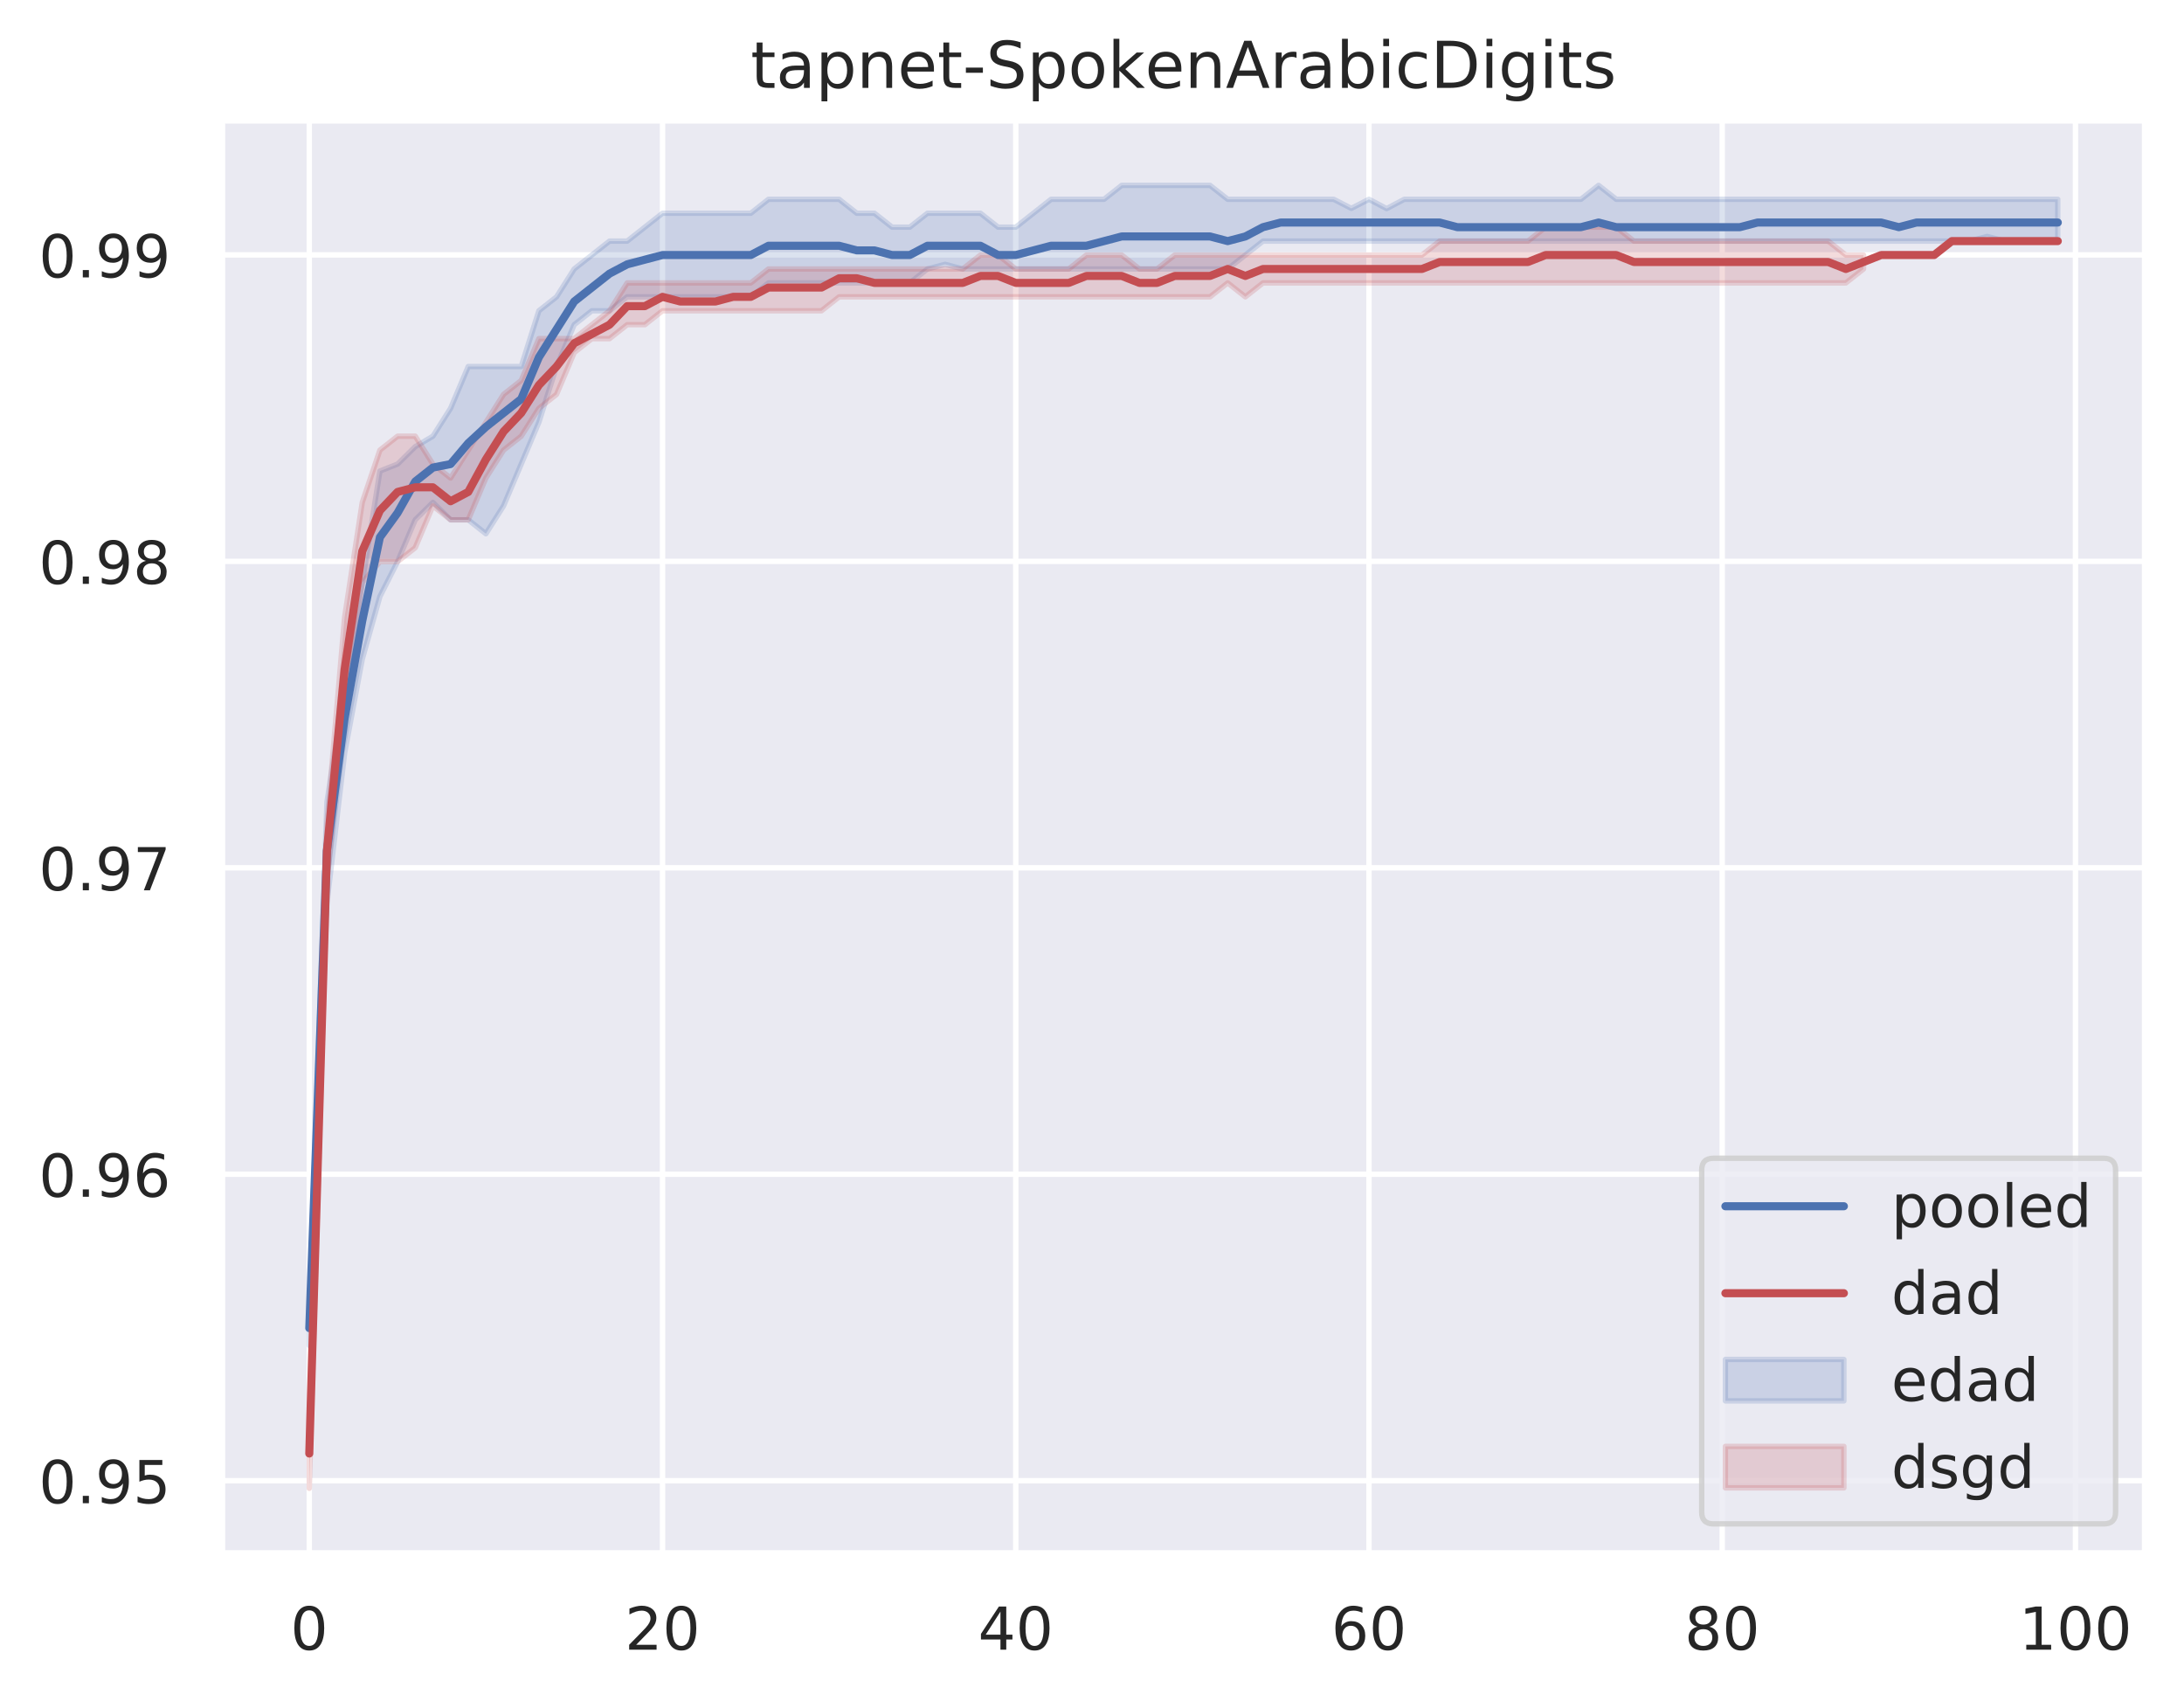 <?xml version="1.0" encoding="utf-8" standalone="no"?>
<!DOCTYPE svg PUBLIC "-//W3C//DTD SVG 1.1//EN"
  "http://www.w3.org/Graphics/SVG/1.1/DTD/svg11.dtd">
<!-- Created with matplotlib (https://matplotlib.org/) -->
<svg height="315.776pt" version="1.1" viewBox="0 0 405.512 315.776" width="405.512pt" xmlns="http://www.w3.org/2000/svg" xmlns:xlink="http://www.w3.org/1999/xlink">
 <defs>
  <style type="text/css">
*{stroke-linecap:butt;stroke-linejoin:round;}
  </style>
 </defs>
 <g id="figure_1">
  <g id="patch_1">
   <path d="M 0 315.776 
L 405.512 315.776 
L 405.512 0 
L 0 0 
z
" style="fill:#ffffff;"/>
  </g>
  <g id="axes_1">
   <g id="patch_2">
    <path d="M 41.192 288.43 
L 398.312 288.43 
L 398.312 22.318 
L 41.192 22.318 
z
" style="fill:#eaeaf2;"/>
   </g>
   <g id="matplotlib.axis_1">
    <g id="xtick_1">
     <g id="line2d_1">
      <path clip-path="url(#p57ebc426eb)" d="M 57.425 288.43 
L 57.425 22.318 
" style="fill:none;stroke:#ffffff;stroke-linecap:round;"/>
     </g>
     <g id="text_1">
      <!-- 0 -->
      <defs>
       <path d="M 31.781 66.406 
Q 24.172 66.406 20.328 58.906 
Q 16.5 51.422 16.5 36.375 
Q 16.5 21.391 20.328 13.891 
Q 24.172 6.391 31.781 6.391 
Q 39.453 6.391 43.281 13.891 
Q 47.125 21.391 47.125 36.375 
Q 47.125 51.422 43.281 58.906 
Q 39.453 66.406 31.781 66.406 
z
M 31.781 74.219 
Q 44.047 74.219 50.516 64.516 
Q 56.984 54.828 56.984 36.375 
Q 56.984 17.969 50.516 8.266 
Q 44.047 -1.422 31.781 -1.422 
Q 19.531 -1.422 13.062 8.266 
Q 6.594 17.969 6.594 36.375 
Q 6.594 54.828 13.062 64.516 
Q 19.531 74.219 31.781 74.219 
z
" id="DejaVuSans-48"/>
      </defs>
      <g style="fill:#262626;" transform="translate(53.926 306.288)scale(0.11 -0.11)">
       <use xlink:href="#DejaVuSans-48"/>
      </g>
     </g>
    </g>
    <g id="xtick_2">
     <g id="line2d_2">
      <path clip-path="url(#p57ebc426eb)" d="M 123.012 288.43 
L 123.012 22.318 
" style="fill:none;stroke:#ffffff;stroke-linecap:round;"/>
     </g>
     <g id="text_2">
      <!-- 20 -->
      <defs>
       <path d="M 19.188 8.297 
L 53.609 8.297 
L 53.609 0 
L 7.328 0 
L 7.328 8.297 
Q 12.938 14.109 22.625 23.891 
Q 32.328 33.688 34.812 36.531 
Q 39.547 41.844 41.422 45.531 
Q 43.312 49.219 43.312 52.781 
Q 43.312 58.594 39.234 62.25 
Q 35.156 65.922 28.609 65.922 
Q 23.969 65.922 18.812 64.312 
Q 13.672 62.703 7.812 59.422 
L 7.812 69.391 
Q 13.766 71.781 18.938 73 
Q 24.125 74.219 28.422 74.219 
Q 39.75 74.219 46.484 68.547 
Q 53.219 62.891 53.219 53.422 
Q 53.219 48.922 51.531 44.891 
Q 49.859 40.875 45.406 35.406 
Q 44.188 33.984 37.641 27.219 
Q 31.109 20.453 19.188 8.297 
z
" id="DejaVuSans-50"/>
      </defs>
      <g style="fill:#262626;" transform="translate(116.013 306.288)scale(0.11 -0.11)">
       <use xlink:href="#DejaVuSans-50"/>
       <use x="63.623" xlink:href="#DejaVuSans-48"/>
      </g>
     </g>
    </g>
    <g id="xtick_3">
     <g id="line2d_3">
      <path clip-path="url(#p57ebc426eb)" d="M 188.598 288.43 
L 188.598 22.318 
" style="fill:none;stroke:#ffffff;stroke-linecap:round;"/>
     </g>
     <g id="text_3">
      <!-- 40 -->
      <defs>
       <path d="M 37.797 64.312 
L 12.891 25.391 
L 37.797 25.391 
z
M 35.203 72.906 
L 47.609 72.906 
L 47.609 25.391 
L 58.016 25.391 
L 58.016 17.188 
L 47.609 17.188 
L 47.609 0 
L 37.797 0 
L 37.797 17.188 
L 4.891 17.188 
L 4.891 26.703 
z
" id="DejaVuSans-52"/>
      </defs>
      <g style="fill:#262626;" transform="translate(181.6 306.288)scale(0.11 -0.11)">
       <use xlink:href="#DejaVuSans-52"/>
       <use x="63.623" xlink:href="#DejaVuSans-48"/>
      </g>
     </g>
    </g>
    <g id="xtick_4">
     <g id="line2d_4">
      <path clip-path="url(#p57ebc426eb)" d="M 254.185 288.43 
L 254.185 22.318 
" style="fill:none;stroke:#ffffff;stroke-linecap:round;"/>
     </g>
     <g id="text_4">
      <!-- 60 -->
      <defs>
       <path d="M 33.016 40.375 
Q 26.375 40.375 22.484 35.828 
Q 18.609 31.297 18.609 23.391 
Q 18.609 15.531 22.484 10.953 
Q 26.375 6.391 33.016 6.391 
Q 39.656 6.391 43.531 10.953 
Q 47.406 15.531 47.406 23.391 
Q 47.406 31.297 43.531 35.828 
Q 39.656 40.375 33.016 40.375 
z
M 52.594 71.297 
L 52.594 62.312 
Q 48.875 64.062 45.094 64.984 
Q 41.312 65.922 37.594 65.922 
Q 27.828 65.922 22.672 59.328 
Q 17.531 52.734 16.797 39.406 
Q 19.672 43.656 24.016 45.922 
Q 28.375 48.188 33.594 48.188 
Q 44.578 48.188 50.953 41.516 
Q 57.328 34.859 57.328 23.391 
Q 57.328 12.156 50.688 5.359 
Q 44.047 -1.422 33.016 -1.422 
Q 20.359 -1.422 13.672 8.266 
Q 6.984 17.969 6.984 36.375 
Q 6.984 53.656 15.188 63.938 
Q 23.391 74.219 37.203 74.219 
Q 40.922 74.219 44.703 73.484 
Q 48.484 72.75 52.594 71.297 
z
" id="DejaVuSans-54"/>
      </defs>
      <g style="fill:#262626;" transform="translate(247.186 306.288)scale(0.11 -0.11)">
       <use xlink:href="#DejaVuSans-54"/>
       <use x="63.623" xlink:href="#DejaVuSans-48"/>
      </g>
     </g>
    </g>
    <g id="xtick_5">
     <g id="line2d_5">
      <path clip-path="url(#p57ebc426eb)" d="M 319.772 288.43 
L 319.772 22.318 
" style="fill:none;stroke:#ffffff;stroke-linecap:round;"/>
     </g>
     <g id="text_5">
      <!-- 80 -->
      <defs>
       <path d="M 31.781 34.625 
Q 24.75 34.625 20.719 30.859 
Q 16.703 27.094 16.703 20.516 
Q 16.703 13.922 20.719 10.156 
Q 24.75 6.391 31.781 6.391 
Q 38.812 6.391 42.859 10.172 
Q 46.922 13.969 46.922 20.516 
Q 46.922 27.094 42.891 30.859 
Q 38.875 34.625 31.781 34.625 
z
M 21.922 38.812 
Q 15.578 40.375 12.031 44.719 
Q 8.5 49.078 8.5 55.328 
Q 8.5 64.062 14.719 69.141 
Q 20.953 74.219 31.781 74.219 
Q 42.672 74.219 48.875 69.141 
Q 55.078 64.062 55.078 55.328 
Q 55.078 49.078 51.531 44.719 
Q 48 40.375 41.703 38.812 
Q 48.828 37.156 52.797 32.312 
Q 56.781 27.484 56.781 20.516 
Q 56.781 9.906 50.312 4.234 
Q 43.844 -1.422 31.781 -1.422 
Q 19.734 -1.422 13.25 4.234 
Q 6.781 9.906 6.781 20.516 
Q 6.781 27.484 10.781 32.312 
Q 14.797 37.156 21.922 38.812 
z
M 18.312 54.391 
Q 18.312 48.734 21.844 45.562 
Q 25.391 42.391 31.781 42.391 
Q 38.141 42.391 41.719 45.562 
Q 45.312 48.734 45.312 54.391 
Q 45.312 60.062 41.719 63.234 
Q 38.141 66.406 31.781 66.406 
Q 25.391 66.406 21.844 63.234 
Q 18.312 60.062 18.312 54.391 
z
" id="DejaVuSans-56"/>
      </defs>
      <g style="fill:#262626;" transform="translate(312.773 306.288)scale(0.11 -0.11)">
       <use xlink:href="#DejaVuSans-56"/>
       <use x="63.623" xlink:href="#DejaVuSans-48"/>
      </g>
     </g>
    </g>
    <g id="xtick_6">
     <g id="line2d_6">
      <path clip-path="url(#p57ebc426eb)" d="M 385.359 288.43 
L 385.359 22.318 
" style="fill:none;stroke:#ffffff;stroke-linecap:round;"/>
     </g>
     <g id="text_6">
      <!-- 100 -->
      <defs>
       <path d="M 12.406 8.297 
L 28.516 8.297 
L 28.516 63.922 
L 10.984 60.406 
L 10.984 69.391 
L 28.422 72.906 
L 38.281 72.906 
L 38.281 8.297 
L 54.391 8.297 
L 54.391 0 
L 12.406 0 
z
" id="DejaVuSans-49"/>
      </defs>
      <g style="fill:#262626;" transform="translate(374.861 306.288)scale(0.11 -0.11)">
       <use xlink:href="#DejaVuSans-49"/>
       <use x="63.623" xlink:href="#DejaVuSans-48"/>
       <use x="127.246" xlink:href="#DejaVuSans-48"/>
      </g>
     </g>
    </g>
   </g>
   <g id="matplotlib.axis_2">
    <g id="ytick_1">
     <g id="line2d_7">
      <path clip-path="url(#p57ebc426eb)" d="M 41.192 274.911 
L 398.312 274.911 
" style="fill:none;stroke:#ffffff;stroke-linecap:round;"/>
     </g>
     <g id="text_7">
      <!-- 0.95 -->
      <defs>
       <path d="M 10.688 12.406 
L 21 12.406 
L 21 0 
L 10.688 0 
z
" id="DejaVuSans-46"/>
       <path d="M 10.984 1.516 
L 10.984 10.5 
Q 14.703 8.734 18.5 7.812 
Q 22.312 6.891 25.984 6.891 
Q 35.75 6.891 40.891 13.453 
Q 46.047 20.016 46.781 33.406 
Q 43.953 29.203 39.594 26.953 
Q 35.25 24.703 29.984 24.703 
Q 19.047 24.703 12.672 31.312 
Q 6.297 37.938 6.297 49.422 
Q 6.297 60.641 12.938 67.422 
Q 19.578 74.219 30.609 74.219 
Q 43.266 74.219 49.922 64.516 
Q 56.594 54.828 56.594 36.375 
Q 56.594 19.141 48.406 8.859 
Q 40.234 -1.422 26.422 -1.422 
Q 22.703 -1.422 18.891 -0.688 
Q 15.094 0.047 10.984 1.516 
z
M 30.609 32.422 
Q 37.25 32.422 41.125 36.953 
Q 45.016 41.5 45.016 49.422 
Q 45.016 57.281 41.125 61.844 
Q 37.25 66.406 30.609 66.406 
Q 23.969 66.406 20.094 61.844 
Q 16.219 57.281 16.219 49.422 
Q 16.219 41.5 20.094 36.953 
Q 23.969 32.422 30.609 32.422 
z
" id="DejaVuSans-57"/>
       <path d="M 10.797 72.906 
L 49.516 72.906 
L 49.516 64.594 
L 19.828 64.594 
L 19.828 46.734 
Q 21.969 47.469 24.109 47.828 
Q 26.266 48.188 28.422 48.188 
Q 40.625 48.188 47.75 41.5 
Q 54.891 34.812 54.891 23.391 
Q 54.891 11.625 47.562 5.094 
Q 40.234 -1.422 26.906 -1.422 
Q 22.312 -1.422 17.547 -0.641 
Q 12.797 0.141 7.719 1.703 
L 7.719 11.625 
Q 12.109 9.234 16.797 8.062 
Q 21.484 6.891 26.703 6.891 
Q 35.156 6.891 40.078 11.328 
Q 45.016 15.766 45.016 23.391 
Q 45.016 31 40.078 35.438 
Q 35.156 39.891 26.703 39.891 
Q 22.75 39.891 18.812 39.016 
Q 14.891 38.141 10.797 36.281 
z
" id="DejaVuSans-53"/>
      </defs>
      <g style="fill:#262626;" transform="translate(7.2 279.09)scale(0.11 -0.11)">
       <use xlink:href="#DejaVuSans-48"/>
       <use x="63.623" xlink:href="#DejaVuSans-46"/>
       <use x="95.41" xlink:href="#DejaVuSans-57"/>
       <use x="159.033" xlink:href="#DejaVuSans-53"/>
      </g>
     </g>
    </g>
    <g id="ytick_2">
     <g id="line2d_8">
      <path clip-path="url(#p57ebc426eb)" d="M 41.192 218.015 
L 398.312 218.015 
" style="fill:none;stroke:#ffffff;stroke-linecap:round;"/>
     </g>
     <g id="text_8">
      <!-- 0.96 -->
      <g style="fill:#262626;" transform="translate(7.2 222.194)scale(0.11 -0.11)">
       <use xlink:href="#DejaVuSans-48"/>
       <use x="63.623" xlink:href="#DejaVuSans-46"/>
       <use x="95.41" xlink:href="#DejaVuSans-57"/>
       <use x="159.033" xlink:href="#DejaVuSans-54"/>
      </g>
     </g>
    </g>
    <g id="ytick_3">
     <g id="line2d_9">
      <path clip-path="url(#p57ebc426eb)" d="M 41.192 161.118 
L 398.312 161.118 
" style="fill:none;stroke:#ffffff;stroke-linecap:round;"/>
     </g>
     <g id="text_9">
      <!-- 0.97 -->
      <defs>
       <path d="M 8.203 72.906 
L 55.078 72.906 
L 55.078 68.703 
L 28.609 0 
L 18.312 0 
L 43.219 64.594 
L 8.203 64.594 
z
" id="DejaVuSans-55"/>
      </defs>
      <g style="fill:#262626;" transform="translate(7.2 165.297)scale(0.11 -0.11)">
       <use xlink:href="#DejaVuSans-48"/>
       <use x="63.623" xlink:href="#DejaVuSans-46"/>
       <use x="95.41" xlink:href="#DejaVuSans-57"/>
       <use x="159.033" xlink:href="#DejaVuSans-55"/>
      </g>
     </g>
    </g>
    <g id="ytick_4">
     <g id="line2d_10">
      <path clip-path="url(#p57ebc426eb)" d="M 41.192 104.222 
L 398.312 104.222 
" style="fill:none;stroke:#ffffff;stroke-linecap:round;"/>
     </g>
     <g id="text_10">
      <!-- 0.98 -->
      <g style="fill:#262626;" transform="translate(7.2 108.401)scale(0.11 -0.11)">
       <use xlink:href="#DejaVuSans-48"/>
       <use x="63.623" xlink:href="#DejaVuSans-46"/>
       <use x="95.41" xlink:href="#DejaVuSans-57"/>
       <use x="159.033" xlink:href="#DejaVuSans-56"/>
      </g>
     </g>
    </g>
    <g id="ytick_5">
     <g id="line2d_11">
      <path clip-path="url(#p57ebc426eb)" d="M 41.192 47.325 
L 398.312 47.325 
" style="fill:none;stroke:#ffffff;stroke-linecap:round;"/>
     </g>
     <g id="text_11">
      <!-- 0.99 -->
      <g style="fill:#262626;" transform="translate(7.2 51.504)scale(0.11 -0.11)">
       <use xlink:href="#DejaVuSans-48"/>
       <use x="63.623" xlink:href="#DejaVuSans-46"/>
       <use x="95.41" xlink:href="#DejaVuSans-57"/>
       <use x="159.033" xlink:href="#DejaVuSans-57"/>
      </g>
     </g>
    </g>
   </g>
   <g id="PolyCollection_1">
    <defs>
     <path d="M 57.425 -71.784 
L 57.425 -65.963 
L 60.704 -148.112 
L 63.984 -175.926 
L 67.263 -193.391 
L 70.542 -205.034 
L 73.822 -211.503 
L 77.101 -219.265 
L 80.38 -222.499 
L 83.66 -219.265 
L 86.939 -219.265 
L 90.218 -216.677 
L 93.498 -221.852 
L 96.777 -229.614 
L 100.056 -237.376 
L 103.336 -247.726 
L 106.615 -255.488 
L 109.894 -258.076 
L 113.174 -258.076 
L 116.453 -260.663 
L 119.732 -260.663 
L 123.012 -260.663 
L 126.291 -260.663 
L 129.57 -260.663 
L 132.85 -260.663 
L 136.129 -260.663 
L 139.408 -260.663 
L 142.688 -263.25 
L 145.967 -263.25 
L 149.246 -263.25 
L 152.526 -263.25 
L 155.805 -263.25 
L 159.084 -263.25 
L 162.364 -263.25 
L 165.643 -263.25 
L 168.922 -263.25 
L 172.202 -265.838 
L 175.481 -266.7 
L 178.76 -265.838 
L 182.04 -265.838 
L 185.319 -265.838 
L 188.598 -265.838 
L 191.878 -265.838 
L 195.157 -265.838 
L 198.436 -265.838 
L 201.716 -265.838 
L 204.995 -265.838 
L 208.275 -265.838 
L 211.554 -265.838 
L 214.833 -265.838 
L 218.113 -265.838 
L 221.392 -265.838 
L 224.671 -265.838 
L 227.951 -265.838 
L 231.23 -268.425 
L 234.509 -271.012 
L 237.789 -271.012 
L 241.068 -271.012 
L 244.347 -271.012 
L 247.627 -271.012 
L 250.906 -271.012 
L 254.185 -271.012 
L 257.465 -271.012 
L 260.744 -271.012 
L 264.023 -271.012 
L 267.303 -271.012 
L 270.582 -271.012 
L 273.861 -271.012 
L 277.141 -271.012 
L 280.42 -271.012 
L 283.699 -271.012 
L 286.979 -271.012 
L 290.258 -271.012 
L 293.537 -271.012 
L 296.817 -271.012 
L 300.096 -271.012 
L 303.375 -271.012 
L 306.655 -271.012 
L 309.934 -271.012 
L 313.213 -271.012 
L 316.493 -271.012 
L 319.772 -271.012 
L 323.051 -271.012 
L 326.331 -271.012 
L 329.61 -271.012 
L 332.889 -271.012 
L 336.169 -271.012 
L 339.448 -271.012 
L 342.727 -271.012 
L 346.007 -271.012 
L 349.286 -271.012 
L 352.565 -271.012 
L 355.845 -271.012 
L 359.124 -271.012 
L 362.403 -271.012 
L 365.683 -271.012 
L 368.962 -271.875 
L 372.241 -271.012 
L 375.521 -271.012 
L 378.8 -271.012 
L 382.079 -271.012 
L 382.079 -278.775 
L 382.079 -278.775 
L 378.8 -278.775 
L 375.521 -278.775 
L 372.241 -278.775 
L 368.962 -278.775 
L 365.683 -278.775 
L 362.403 -278.775 
L 359.124 -278.775 
L 355.845 -278.775 
L 352.565 -278.775 
L 349.286 -278.775 
L 346.007 -278.775 
L 342.727 -278.775 
L 339.448 -278.775 
L 336.169 -278.775 
L 332.889 -278.775 
L 329.61 -278.775 
L 326.331 -278.775 
L 323.051 -278.775 
L 319.772 -278.775 
L 316.493 -278.775 
L 313.213 -278.775 
L 309.934 -278.775 
L 306.655 -278.775 
L 303.375 -278.775 
L 300.096 -278.775 
L 296.817 -281.362 
L 293.537 -278.775 
L 290.258 -278.775 
L 286.979 -278.775 
L 283.699 -278.775 
L 280.42 -278.775 
L 277.141 -278.775 
L 273.861 -278.775 
L 270.582 -278.775 
L 267.303 -278.775 
L 264.023 -278.775 
L 260.744 -278.775 
L 257.465 -277.05 
L 254.185 -278.775 
L 250.906 -277.093 
L 247.627 -278.775 
L 244.347 -278.775 
L 241.068 -278.775 
L 237.789 -278.775 
L 234.509 -278.775 
L 231.23 -278.775 
L 227.951 -278.775 
L 224.671 -281.362 
L 221.392 -281.362 
L 218.113 -281.362 
L 214.833 -281.362 
L 211.554 -281.362 
L 208.275 -281.362 
L 204.995 -278.775 
L 201.716 -278.775 
L 198.436 -278.775 
L 195.157 -278.775 
L 191.878 -276.187 
L 188.598 -273.6 
L 185.319 -273.6 
L 182.04 -276.187 
L 178.76 -276.187 
L 175.481 -276.187 
L 172.202 -276.187 
L 168.922 -273.6 
L 165.643 -273.6 
L 162.364 -276.187 
L 159.084 -276.187 
L 155.805 -278.775 
L 152.526 -278.775 
L 149.246 -278.775 
L 145.967 -278.775 
L 142.688 -278.775 
L 139.408 -276.187 
L 136.129 -276.187 
L 132.85 -276.187 
L 129.57 -276.187 
L 126.291 -276.187 
L 123.012 -276.187 
L 119.732 -273.6 
L 116.453 -271.012 
L 113.174 -271.012 
L 109.894 -268.425 
L 106.615 -265.838 
L 103.336 -260.663 
L 100.056 -258.076 
L 96.777 -247.726 
L 93.498 -247.726 
L 90.218 -247.726 
L 86.939 -247.726 
L 83.66 -239.964 
L 80.38 -234.789 
L 77.101 -232.849 
L 73.822 -229.614 
L 70.542 -228.321 
L 67.263 -207.622 
L 63.984 -188.216 
L 60.704 -166.87 
L 57.425 -71.784 
z
" id="mc0b54c41b9" style="stroke:#4c72b0;stroke-opacity:0.2;"/>
    </defs>
    <g clip-path="url(#p57ebc426eb)">
     <use style="fill:#4c72b0;fill-opacity:0.2;stroke:#4c72b0;stroke-opacity:0.2;" x="0" xlink:href="#mc0b54c41b9" y="315.776"/>
    </g>
   </g>
   <g id="PolyCollection_2">
    <defs>
     <path d="M 57.425 -52.379 
L 57.425 -39.442 
L 60.704 -151.993 
L 63.984 -185.629 
L 67.263 -207.605 
L 70.542 -211.503 
L 73.822 -211.503 
L 77.101 -214.09 
L 80.38 -221.852 
L 83.66 -219.265 
L 86.939 -219.265 
L 90.218 -227.027 
L 93.498 -232.202 
L 96.777 -234.789 
L 100.056 -239.964 
L 103.336 -242.551 
L 106.615 -250.313 
L 109.894 -252.901 
L 113.174 -252.901 
L 116.453 -255.488 
L 119.732 -255.488 
L 123.012 -258.076 
L 126.291 -258.076 
L 129.57 -258.076 
L 132.85 -258.076 
L 136.129 -258.076 
L 139.408 -258.076 
L 142.688 -258.076 
L 145.967 -258.076 
L 149.246 -258.076 
L 152.526 -258.076 
L 155.805 -260.663 
L 159.084 -260.663 
L 162.364 -260.663 
L 165.643 -260.663 
L 168.922 -260.663 
L 172.202 -260.663 
L 175.481 -260.663 
L 178.76 -260.663 
L 182.04 -260.663 
L 185.319 -260.663 
L 188.598 -260.663 
L 191.878 -260.663 
L 195.157 -260.663 
L 198.436 -260.663 
L 201.716 -260.663 
L 204.995 -260.663 
L 208.275 -260.663 
L 211.554 -260.663 
L 214.833 -260.663 
L 218.113 -260.663 
L 221.392 -260.663 
L 224.671 -260.663 
L 227.951 -263.25 
L 231.23 -260.663 
L 234.509 -263.25 
L 237.789 -263.25 
L 241.068 -263.25 
L 244.347 -263.25 
L 247.627 -263.25 
L 250.906 -263.25 
L 254.185 -263.25 
L 257.465 -263.25 
L 260.744 -263.25 
L 264.023 -263.25 
L 267.303 -263.25 
L 270.582 -263.25 
L 273.861 -263.25 
L 277.141 -263.25 
L 280.42 -263.25 
L 283.699 -263.25 
L 286.979 -263.25 
L 290.258 -263.25 
L 293.537 -263.25 
L 296.817 -263.25 
L 300.096 -263.25 
L 303.375 -263.25 
L 306.655 -263.25 
L 309.934 -263.25 
L 313.213 -263.25 
L 316.493 -263.25 
L 319.772 -263.25 
L 323.051 -263.25 
L 326.331 -263.25 
L 329.61 -263.25 
L 332.889 -263.25 
L 336.169 -263.25 
L 339.448 -263.25 
L 342.727 -263.25 
L 346.007 -265.838 
L 346.007 -268.425 
L 346.007 -268.425 
L 342.727 -268.425 
L 339.448 -271.012 
L 336.169 -271.012 
L 332.889 -271.012 
L 329.61 -271.012 
L 326.331 -271.012 
L 323.051 -271.012 
L 319.772 -271.012 
L 316.493 -271.012 
L 313.213 -271.012 
L 309.934 -271.012 
L 306.655 -271.012 
L 303.375 -271.012 
L 300.096 -273.6 
L 296.817 -273.6 
L 293.537 -273.6 
L 290.258 -273.6 
L 286.979 -273.6 
L 283.699 -271.012 
L 280.42 -271.012 
L 277.141 -271.012 
L 273.861 -271.012 
L 270.582 -271.012 
L 267.303 -271.012 
L 264.023 -268.425 
L 260.744 -268.425 
L 257.465 -268.425 
L 254.185 -268.425 
L 250.906 -268.425 
L 247.627 -268.425 
L 244.347 -268.425 
L 241.068 -268.425 
L 237.789 -268.425 
L 234.509 -268.425 
L 231.23 -268.425 
L 227.951 -268.425 
L 224.671 -268.425 
L 221.392 -268.425 
L 218.113 -268.425 
L 214.833 -265.838 
L 211.554 -265.838 
L 208.275 -268.425 
L 204.995 -268.425 
L 201.716 -268.425 
L 198.436 -265.838 
L 195.157 -265.838 
L 191.878 -265.838 
L 188.598 -265.838 
L 185.319 -268.425 
L 182.04 -268.425 
L 178.76 -265.838 
L 175.481 -265.838 
L 172.202 -265.838 
L 168.922 -265.838 
L 165.643 -265.838 
L 162.364 -265.838 
L 159.084 -265.838 
L 155.805 -265.838 
L 152.526 -265.838 
L 149.246 -265.838 
L 145.967 -265.838 
L 142.688 -265.838 
L 139.408 -263.25 
L 136.129 -263.25 
L 132.85 -263.25 
L 129.57 -263.25 
L 126.291 -263.25 
L 123.012 -263.25 
L 119.732 -263.25 
L 116.453 -263.25 
L 113.174 -258.076 
L 109.894 -255.488 
L 106.615 -252.901 
L 103.336 -252.901 
L 100.056 -252.901 
L 96.777 -245.139 
L 93.498 -242.551 
L 90.218 -237.376 
L 86.939 -232.202 
L 83.66 -227.027 
L 80.38 -229.614 
L 77.101 -234.789 
L 73.822 -234.789 
L 70.542 -232.202 
L 67.263 -222.499 
L 63.984 -201.153 
L 60.704 -162.989 
L 57.425 -52.379 
z
" id="mba7c24d0bc" style="stroke:#c44e52;stroke-opacity:0.2;"/>
    </defs>
    <g clip-path="url(#p57ebc426eb)">
     <use style="fill:#c44e52;fill-opacity:0.2;stroke:#c44e52;stroke-opacity:0.2;" x="0" xlink:href="#mba7c24d0bc" y="315.776"/>
    </g>
   </g>
   <g id="line2d_12">
    <path clip-path="url(#p57ebc426eb)" d="M 57.425 246.579 
L 60.704 157.962 
L 63.984 133.381 
L 67.263 115.27 
L 70.542 99.745 
L 73.822 95.218 
L 77.101 89.396 
L 80.38 86.809 
L 83.66 86.162 
L 86.939 82.281 
L 90.218 79.262 
L 93.498 76.675 
L 96.777 74.087 
L 100.056 66.325 
L 103.336 61.15 
L 106.615 55.976 
L 109.894 53.388 
L 113.174 50.801 
L 116.453 49.076 
L 119.732 48.213 
L 123.012 47.351 
L 126.291 47.351 
L 129.57 47.351 
L 132.85 47.351 
L 136.129 47.351 
L 139.408 47.351 
L 142.688 45.626 
L 145.967 45.626 
L 149.246 45.626 
L 152.526 45.626 
L 155.805 45.626 
L 159.084 46.489 
L 162.364 46.489 
L 165.643 47.351 
L 168.922 47.351 
L 172.202 45.626 
L 175.481 45.626 
L 178.76 45.626 
L 182.04 45.626 
L 185.319 47.351 
L 188.598 47.351 
L 191.878 46.489 
L 195.157 45.626 
L 198.436 45.626 
L 201.716 45.626 
L 204.995 44.764 
L 208.275 43.901 
L 211.554 43.901 
L 214.833 43.901 
L 218.113 43.901 
L 221.392 43.901 
L 224.671 43.901 
L 227.951 44.764 
L 231.23 43.901 
L 234.509 42.176 
L 237.789 41.314 
L 241.068 41.314 
L 244.347 41.314 
L 247.627 41.314 
L 250.906 41.314 
L 254.185 41.314 
L 257.465 41.314 
L 260.744 41.314 
L 264.023 41.314 
L 267.303 41.314 
L 270.582 42.176 
L 273.861 42.176 
L 277.141 42.176 
L 280.42 42.176 
L 283.699 42.176 
L 286.979 42.176 
L 290.258 42.176 
L 293.537 42.176 
L 296.817 41.314 
L 300.096 42.176 
L 303.375 42.176 
L 306.655 42.176 
L 309.934 42.176 
L 313.213 42.176 
L 316.493 42.176 
L 319.772 42.176 
L 323.051 42.176 
L 326.331 41.314 
L 329.61 41.314 
L 332.889 41.314 
L 336.169 41.314 
L 339.448 41.314 
L 342.727 41.314 
L 346.007 41.314 
L 349.286 41.314 
L 352.565 42.176 
L 355.845 41.314 
L 359.124 41.314 
L 362.403 41.314 
L 365.683 41.314 
L 368.962 41.314 
L 372.241 41.314 
L 375.521 41.314 
L 378.8 41.314 
L 382.079 41.314 
" style="fill:none;stroke:#4c72b0;stroke-linecap:round;stroke-width:1.5;"/>
   </g>
   <g id="line2d_13">
    <path clip-path="url(#p57ebc426eb)" d="M 57.425 269.866 
L 60.704 157.962 
L 63.984 124.326 
L 67.263 102.333 
L 70.542 94.786 
L 73.822 91.336 
L 77.101 90.474 
L 80.38 90.474 
L 83.66 93.061 
L 86.939 91.336 
L 90.218 85.299 
L 93.498 80.124 
L 96.777 76.675 
L 100.056 71.5 
L 103.336 68.05 
L 106.615 63.738 
L 109.894 62.013 
L 113.174 60.288 
L 116.453 56.838 
L 119.732 56.838 
L 123.012 55.113 
L 126.291 55.976 
L 129.57 55.976 
L 132.85 55.976 
L 136.129 55.113 
L 139.408 55.113 
L 142.688 53.388 
L 145.967 53.388 
L 149.246 53.388 
L 152.526 53.388 
L 155.805 51.663 
L 159.084 51.663 
L 162.364 52.526 
L 165.643 52.526 
L 168.922 52.526 
L 172.202 52.526 
L 175.481 52.526 
L 178.76 52.526 
L 182.04 51.232 
L 185.319 51.232 
L 188.598 52.526 
L 191.878 52.526 
L 195.157 52.526 
L 198.436 52.526 
L 201.716 51.232 
L 204.995 51.232 
L 208.275 51.232 
L 211.554 52.526 
L 214.833 52.526 
L 218.113 51.232 
L 221.392 51.232 
L 224.671 51.232 
L 227.951 49.938 
L 231.23 51.232 
L 234.509 49.938 
L 237.789 49.938 
L 241.068 49.938 
L 244.347 49.938 
L 247.627 49.938 
L 250.906 49.938 
L 254.185 49.938 
L 257.465 49.938 
L 260.744 49.938 
L 264.023 49.938 
L 267.303 48.645 
L 270.582 48.645 
L 273.861 48.645 
L 277.141 48.645 
L 280.42 48.645 
L 283.699 48.645 
L 286.979 47.351 
L 290.258 47.351 
L 293.537 47.351 
L 296.817 47.351 
L 300.096 47.351 
L 303.375 48.645 
L 306.655 48.645 
L 309.934 48.645 
L 313.213 48.645 
L 316.493 48.645 
L 319.772 48.645 
L 323.051 48.645 
L 326.331 48.645 
L 329.61 48.645 
L 332.889 48.645 
L 336.169 48.645 
L 339.448 48.645 
L 342.727 49.938 
L 346.007 48.645 
L 349.286 47.351 
L 352.565 47.351 
L 355.845 47.351 
L 359.124 47.351 
L 362.403 44.764 
L 365.683 44.764 
L 368.962 44.764 
L 372.241 44.764 
L 375.521 44.764 
L 378.8 44.764 
L 382.079 44.764 
" style="fill:none;stroke:#c44e52;stroke-linecap:round;stroke-width:1.5;"/>
   </g>
   <g id="patch_3">
    <path d="M 41.192 288.43 
L 41.192 22.318 
" style="fill:none;stroke:#ffffff;stroke-linecap:square;stroke-linejoin:miter;stroke-width:1.25;"/>
   </g>
   <g id="patch_4">
    <path d="M 398.312 288.43 
L 398.312 22.318 
" style="fill:none;stroke:#ffffff;stroke-linecap:square;stroke-linejoin:miter;stroke-width:1.25;"/>
   </g>
   <g id="patch_5">
    <path d="M 41.192 288.43 
L 398.312 288.43 
" style="fill:none;stroke:#ffffff;stroke-linecap:square;stroke-linejoin:miter;stroke-width:1.25;"/>
   </g>
   <g id="patch_6">
    <path d="M 41.192 22.318 
L 398.312 22.318 
" style="fill:none;stroke:#ffffff;stroke-linecap:square;stroke-linejoin:miter;stroke-width:1.25;"/>
   </g>
   <g id="text_12">
    <!-- tapnet-SpokenArabicDigits -->
    <defs>
     <path d="M 18.312 70.219 
L 18.312 54.688 
L 36.812 54.688 
L 36.812 47.703 
L 18.312 47.703 
L 18.312 18.016 
Q 18.312 11.328 20.141 9.422 
Q 21.969 7.516 27.594 7.516 
L 36.812 7.516 
L 36.812 0 
L 27.594 0 
Q 17.188 0 13.234 3.875 
Q 9.281 7.766 9.281 18.016 
L 9.281 47.703 
L 2.688 47.703 
L 2.688 54.688 
L 9.281 54.688 
L 9.281 70.219 
z
" id="DejaVuSans-116"/>
     <path d="M 34.281 27.484 
Q 23.391 27.484 19.188 25 
Q 14.984 22.516 14.984 16.5 
Q 14.984 11.719 18.141 8.906 
Q 21.297 6.109 26.703 6.109 
Q 34.188 6.109 38.703 11.406 
Q 43.219 16.703 43.219 25.484 
L 43.219 27.484 
z
M 52.203 31.203 
L 52.203 0 
L 43.219 0 
L 43.219 8.297 
Q 40.141 3.328 35.547 0.953 
Q 30.953 -1.422 24.312 -1.422 
Q 15.922 -1.422 10.953 3.297 
Q 6 8.016 6 15.922 
Q 6 25.141 12.172 29.828 
Q 18.359 34.516 30.609 34.516 
L 43.219 34.516 
L 43.219 35.406 
Q 43.219 41.609 39.141 45 
Q 35.062 48.391 27.688 48.391 
Q 23 48.391 18.547 47.266 
Q 14.109 46.141 10.016 43.891 
L 10.016 52.203 
Q 14.938 54.109 19.578 55.047 
Q 24.219 56 28.609 56 
Q 40.484 56 46.344 49.844 
Q 52.203 43.703 52.203 31.203 
z
" id="DejaVuSans-97"/>
     <path d="M 18.109 8.203 
L 18.109 -20.797 
L 9.078 -20.797 
L 9.078 54.688 
L 18.109 54.688 
L 18.109 46.391 
Q 20.953 51.266 25.266 53.625 
Q 29.594 56 35.594 56 
Q 45.562 56 51.781 48.094 
Q 58.016 40.188 58.016 27.297 
Q 58.016 14.406 51.781 6.484 
Q 45.562 -1.422 35.594 -1.422 
Q 29.594 -1.422 25.266 0.953 
Q 20.953 3.328 18.109 8.203 
z
M 48.688 27.297 
Q 48.688 37.203 44.609 42.844 
Q 40.531 48.484 33.406 48.484 
Q 26.266 48.484 22.188 42.844 
Q 18.109 37.203 18.109 27.297 
Q 18.109 17.391 22.188 11.75 
Q 26.266 6.109 33.406 6.109 
Q 40.531 6.109 44.609 11.75 
Q 48.688 17.391 48.688 27.297 
z
" id="DejaVuSans-112"/>
     <path d="M 54.891 33.016 
L 54.891 0 
L 45.906 0 
L 45.906 32.719 
Q 45.906 40.484 42.875 44.328 
Q 39.844 48.188 33.797 48.188 
Q 26.516 48.188 22.312 43.547 
Q 18.109 38.922 18.109 30.906 
L 18.109 0 
L 9.078 0 
L 9.078 54.688 
L 18.109 54.688 
L 18.109 46.188 
Q 21.344 51.125 25.703 53.562 
Q 30.078 56 35.797 56 
Q 45.219 56 50.047 50.172 
Q 54.891 44.344 54.891 33.016 
z
" id="DejaVuSans-110"/>
     <path d="M 56.203 29.594 
L 56.203 25.203 
L 14.891 25.203 
Q 15.484 15.922 20.484 11.062 
Q 25.484 6.203 34.422 6.203 
Q 39.594 6.203 44.453 7.469 
Q 49.312 8.734 54.109 11.281 
L 54.109 2.781 
Q 49.266 0.734 44.188 -0.344 
Q 39.109 -1.422 33.891 -1.422 
Q 20.797 -1.422 13.156 6.188 
Q 5.516 13.812 5.516 26.812 
Q 5.516 40.234 12.766 48.109 
Q 20.016 56 32.328 56 
Q 43.359 56 49.781 48.891 
Q 56.203 41.797 56.203 29.594 
z
M 47.219 32.234 
Q 47.125 39.594 43.094 43.984 
Q 39.062 48.391 32.422 48.391 
Q 24.906 48.391 20.391 44.141 
Q 15.875 39.891 15.188 32.172 
z
" id="DejaVuSans-101"/>
     <path d="M 4.891 31.391 
L 31.203 31.391 
L 31.203 23.391 
L 4.891 23.391 
z
" id="DejaVuSans-45"/>
     <path d="M 53.516 70.516 
L 53.516 60.891 
Q 47.906 63.578 42.922 64.891 
Q 37.938 66.219 33.297 66.219 
Q 25.25 66.219 20.875 63.094 
Q 16.5 59.969 16.5 54.203 
Q 16.5 49.359 19.406 46.891 
Q 22.312 44.438 30.422 42.922 
L 36.375 41.703 
Q 47.406 39.594 52.656 34.297 
Q 57.906 29 57.906 20.125 
Q 57.906 9.516 50.797 4.047 
Q 43.703 -1.422 29.984 -1.422 
Q 24.812 -1.422 18.969 -0.25 
Q 13.141 0.922 6.891 3.219 
L 6.891 13.375 
Q 12.891 10.016 18.656 8.297 
Q 24.422 6.594 29.984 6.594 
Q 38.422 6.594 43.016 9.906 
Q 47.609 13.234 47.609 19.391 
Q 47.609 24.75 44.312 27.781 
Q 41.016 30.812 33.5 32.328 
L 27.484 33.5 
Q 16.453 35.688 11.516 40.375 
Q 6.594 45.062 6.594 53.422 
Q 6.594 63.094 13.406 68.656 
Q 20.219 74.219 32.172 74.219 
Q 37.312 74.219 42.625 73.281 
Q 47.953 72.359 53.516 70.516 
z
" id="DejaVuSans-83"/>
     <path d="M 30.609 48.391 
Q 23.391 48.391 19.188 42.75 
Q 14.984 37.109 14.984 27.297 
Q 14.984 17.484 19.156 11.844 
Q 23.344 6.203 30.609 6.203 
Q 37.797 6.203 41.984 11.859 
Q 46.188 17.531 46.188 27.297 
Q 46.188 37.016 41.984 42.703 
Q 37.797 48.391 30.609 48.391 
z
M 30.609 56 
Q 42.328 56 49.016 48.375 
Q 55.719 40.766 55.719 27.297 
Q 55.719 13.875 49.016 6.219 
Q 42.328 -1.422 30.609 -1.422 
Q 18.844 -1.422 12.172 6.219 
Q 5.516 13.875 5.516 27.297 
Q 5.516 40.766 12.172 48.375 
Q 18.844 56 30.609 56 
z
" id="DejaVuSans-111"/>
     <path d="M 9.078 75.984 
L 18.109 75.984 
L 18.109 31.109 
L 44.922 54.688 
L 56.391 54.688 
L 27.391 29.109 
L 57.625 0 
L 45.906 0 
L 18.109 26.703 
L 18.109 0 
L 9.078 0 
z
" id="DejaVuSans-107"/>
     <path d="M 34.188 63.188 
L 20.797 26.906 
L 47.609 26.906 
z
M 28.609 72.906 
L 39.797 72.906 
L 67.578 0 
L 57.328 0 
L 50.688 18.703 
L 17.828 18.703 
L 11.188 0 
L 0.781 0 
z
" id="DejaVuSans-65"/>
     <path d="M 41.109 46.297 
Q 39.594 47.172 37.812 47.578 
Q 36.031 48 33.891 48 
Q 26.266 48 22.188 43.047 
Q 18.109 38.094 18.109 28.812 
L 18.109 0 
L 9.078 0 
L 9.078 54.688 
L 18.109 54.688 
L 18.109 46.188 
Q 20.953 51.172 25.484 53.578 
Q 30.031 56 36.531 56 
Q 37.453 56 38.578 55.875 
Q 39.703 55.766 41.062 55.516 
z
" id="DejaVuSans-114"/>
     <path d="M 48.688 27.297 
Q 48.688 37.203 44.609 42.844 
Q 40.531 48.484 33.406 48.484 
Q 26.266 48.484 22.188 42.844 
Q 18.109 37.203 18.109 27.297 
Q 18.109 17.391 22.188 11.75 
Q 26.266 6.109 33.406 6.109 
Q 40.531 6.109 44.609 11.75 
Q 48.688 17.391 48.688 27.297 
z
M 18.109 46.391 
Q 20.953 51.266 25.266 53.625 
Q 29.594 56 35.594 56 
Q 45.562 56 51.781 48.094 
Q 58.016 40.188 58.016 27.297 
Q 58.016 14.406 51.781 6.484 
Q 45.562 -1.422 35.594 -1.422 
Q 29.594 -1.422 25.266 0.953 
Q 20.953 3.328 18.109 8.203 
L 18.109 0 
L 9.078 0 
L 9.078 75.984 
L 18.109 75.984 
z
" id="DejaVuSans-98"/>
     <path d="M 9.422 54.688 
L 18.406 54.688 
L 18.406 0 
L 9.422 0 
z
M 9.422 75.984 
L 18.406 75.984 
L 18.406 64.594 
L 9.422 64.594 
z
" id="DejaVuSans-105"/>
     <path d="M 48.781 52.594 
L 48.781 44.188 
Q 44.969 46.297 41.141 47.344 
Q 37.312 48.391 33.406 48.391 
Q 24.656 48.391 19.812 42.844 
Q 14.984 37.312 14.984 27.297 
Q 14.984 17.281 19.812 11.734 
Q 24.656 6.203 33.406 6.203 
Q 37.312 6.203 41.141 7.25 
Q 44.969 8.297 48.781 10.406 
L 48.781 2.094 
Q 45.016 0.344 40.984 -0.531 
Q 36.969 -1.422 32.422 -1.422 
Q 20.062 -1.422 12.781 6.344 
Q 5.516 14.109 5.516 27.297 
Q 5.516 40.672 12.859 48.328 
Q 20.219 56 33.016 56 
Q 37.156 56 41.109 55.141 
Q 45.062 54.297 48.781 52.594 
z
" id="DejaVuSans-99"/>
     <path d="M 19.672 64.797 
L 19.672 8.109 
L 31.594 8.109 
Q 46.688 8.109 53.688 14.938 
Q 60.688 21.781 60.688 36.531 
Q 60.688 51.172 53.688 57.984 
Q 46.688 64.797 31.594 64.797 
z
M 9.812 72.906 
L 30.078 72.906 
Q 51.266 72.906 61.172 64.094 
Q 71.094 55.281 71.094 36.531 
Q 71.094 17.672 61.125 8.828 
Q 51.172 0 30.078 0 
L 9.812 0 
z
" id="DejaVuSans-68"/>
     <path d="M 45.406 27.984 
Q 45.406 37.75 41.375 43.109 
Q 37.359 48.484 30.078 48.484 
Q 22.859 48.484 18.828 43.109 
Q 14.797 37.75 14.797 27.984 
Q 14.797 18.266 18.828 12.891 
Q 22.859 7.516 30.078 7.516 
Q 37.359 7.516 41.375 12.891 
Q 45.406 18.266 45.406 27.984 
z
M 54.391 6.781 
Q 54.391 -7.172 48.188 -13.984 
Q 42 -20.797 29.203 -20.797 
Q 24.469 -20.797 20.266 -20.094 
Q 16.062 -19.391 12.109 -17.922 
L 12.109 -9.188 
Q 16.062 -11.328 19.922 -12.344 
Q 23.781 -13.375 27.781 -13.375 
Q 36.625 -13.375 41.016 -8.766 
Q 45.406 -4.156 45.406 5.172 
L 45.406 9.625 
Q 42.625 4.781 38.281 2.391 
Q 33.938 0 27.875 0 
Q 17.828 0 11.672 7.656 
Q 5.516 15.328 5.516 27.984 
Q 5.516 40.672 11.672 48.328 
Q 17.828 56 27.875 56 
Q 33.938 56 38.281 53.609 
Q 42.625 51.219 45.406 46.391 
L 45.406 54.688 
L 54.391 54.688 
z
" id="DejaVuSans-103"/>
     <path d="M 44.281 53.078 
L 44.281 44.578 
Q 40.484 46.531 36.375 47.5 
Q 32.281 48.484 27.875 48.484 
Q 21.188 48.484 17.844 46.438 
Q 14.5 44.391 14.5 40.281 
Q 14.5 37.156 16.891 35.375 
Q 19.281 33.594 26.516 31.984 
L 29.594 31.297 
Q 39.156 29.25 43.188 25.516 
Q 47.219 21.781 47.219 15.094 
Q 47.219 7.469 41.188 3.016 
Q 35.156 -1.422 24.609 -1.422 
Q 20.219 -1.422 15.453 -0.562 
Q 10.688 0.297 5.422 2 
L 5.422 11.281 
Q 10.406 8.688 15.234 7.391 
Q 20.062 6.109 24.812 6.109 
Q 31.156 6.109 34.562 8.281 
Q 37.984 10.453 37.984 14.406 
Q 37.984 18.062 35.516 20.016 
Q 33.062 21.969 24.703 23.781 
L 21.578 24.516 
Q 13.234 26.266 9.516 29.906 
Q 5.812 33.547 5.812 39.891 
Q 5.812 47.609 11.281 51.797 
Q 16.75 56 26.812 56 
Q 31.781 56 36.172 55.266 
Q 40.578 54.547 44.281 53.078 
z
" id="DejaVuSans-115"/>
    </defs>
    <g style="fill:#262626;" transform="translate(139.384 16.318)scale(0.12 -0.12)">
     <use xlink:href="#DejaVuSans-116"/>
     <use x="39.209" xlink:href="#DejaVuSans-97"/>
     <use x="100.488" xlink:href="#DejaVuSans-112"/>
     <use x="163.965" xlink:href="#DejaVuSans-110"/>
     <use x="227.344" xlink:href="#DejaVuSans-101"/>
     <use x="288.867" xlink:href="#DejaVuSans-116"/>
     <use x="328.076" xlink:href="#DejaVuSans-45"/>
     <use x="364.16" xlink:href="#DejaVuSans-83"/>
     <use x="427.637" xlink:href="#DejaVuSans-112"/>
     <use x="491.113" xlink:href="#DejaVuSans-111"/>
     <use x="552.295" xlink:href="#DejaVuSans-107"/>
     <use x="610.158" xlink:href="#DejaVuSans-101"/>
     <use x="671.682" xlink:href="#DejaVuSans-110"/>
     <use x="735.061" xlink:href="#DejaVuSans-65"/>
     <use x="803.469" xlink:href="#DejaVuSans-114"/>
     <use x="844.582" xlink:href="#DejaVuSans-97"/>
     <use x="905.861" xlink:href="#DejaVuSans-98"/>
     <use x="969.338" xlink:href="#DejaVuSans-105"/>
     <use x="997.121" xlink:href="#DejaVuSans-99"/>
     <use x="1052.102" xlink:href="#DejaVuSans-68"/>
     <use x="1129.104" xlink:href="#DejaVuSans-105"/>
     <use x="1156.887" xlink:href="#DejaVuSans-103"/>
     <use x="1220.363" xlink:href="#DejaVuSans-105"/>
     <use x="1248.146" xlink:href="#DejaVuSans-116"/>
     <use x="1287.355" xlink:href="#DejaVuSans-115"/>
    </g>
   </g>
   <g id="legend_1">
    <g id="patch_7">
     <path d="M 318.16 282.93 
L 390.612 282.93 
Q 392.812 282.93 392.812 280.73 
L 392.812 217.246 
Q 392.812 215.046 390.612 215.046 
L 318.16 215.046 
Q 315.96 215.046 315.96 217.246 
L 315.96 280.73 
Q 315.96 282.93 318.16 282.93 
z
" style="fill:#eaeaf2;opacity:0.8;stroke:#cccccc;stroke-linejoin:miter;"/>
    </g>
    <g id="line2d_14">
     <path d="M 320.36 223.955 
L 342.36 223.955 
" style="fill:none;stroke:#4c72b0;stroke-linecap:round;stroke-width:1.5;"/>
    </g>
    <g id="line2d_15"/>
    <g id="text_13">
     <!-- pooled -->
     <defs>
      <path d="M 9.422 75.984 
L 18.406 75.984 
L 18.406 0 
L 9.422 0 
z
" id="DejaVuSans-108"/>
      <path d="M 45.406 46.391 
L 45.406 75.984 
L 54.391 75.984 
L 54.391 0 
L 45.406 0 
L 45.406 8.203 
Q 42.578 3.328 38.25 0.953 
Q 33.938 -1.422 27.875 -1.422 
Q 17.969 -1.422 11.734 6.484 
Q 5.516 14.406 5.516 27.297 
Q 5.516 40.188 11.734 48.094 
Q 17.969 56 27.875 56 
Q 33.938 56 38.25 53.625 
Q 42.578 51.266 45.406 46.391 
z
M 14.797 27.297 
Q 14.797 17.391 18.875 11.75 
Q 22.953 6.109 30.078 6.109 
Q 37.203 6.109 41.297 11.75 
Q 45.406 17.391 45.406 27.297 
Q 45.406 37.203 41.297 42.844 
Q 37.203 48.484 30.078 48.484 
Q 22.953 48.484 18.875 42.844 
Q 14.797 37.203 14.797 27.297 
z
" id="DejaVuSans-100"/>
     </defs>
     <g style="fill:#262626;" transform="translate(351.16 227.805)scale(0.11 -0.11)">
      <use xlink:href="#DejaVuSans-112"/>
      <use x="63.477" xlink:href="#DejaVuSans-111"/>
      <use x="124.658" xlink:href="#DejaVuSans-111"/>
      <use x="185.84" xlink:href="#DejaVuSans-108"/>
      <use x="213.623" xlink:href="#DejaVuSans-101"/>
      <use x="275.146" xlink:href="#DejaVuSans-100"/>
     </g>
    </g>
    <g id="line2d_16">
     <path d="M 320.36 240.101 
L 342.36 240.101 
" style="fill:none;stroke:#c44e52;stroke-linecap:round;stroke-width:1.5;"/>
    </g>
    <g id="line2d_17"/>
    <g id="text_14">
     <!-- dad -->
     <g style="fill:#262626;" transform="translate(351.16 243.951)scale(0.11 -0.11)">
      <use xlink:href="#DejaVuSans-100"/>
      <use x="63.477" xlink:href="#DejaVuSans-97"/>
      <use x="124.756" xlink:href="#DejaVuSans-100"/>
     </g>
    </g>
    <g id="patch_8">
     <path d="M 320.36 260.097 
L 342.36 260.097 
L 342.36 252.397 
L 320.36 252.397 
z
" style="fill:#4c72b0;opacity:0.2;stroke:#4c72b0;stroke-linejoin:miter;"/>
    </g>
    <g id="text_15">
     <!-- edad -->
     <g style="fill:#262626;" transform="translate(351.16 260.097)scale(0.11 -0.11)">
      <use xlink:href="#DejaVuSans-101"/>
      <use x="61.523" xlink:href="#DejaVuSans-100"/>
      <use x="125" xlink:href="#DejaVuSans-97"/>
      <use x="186.279" xlink:href="#DejaVuSans-100"/>
     </g>
    </g>
    <g id="patch_9">
     <path d="M 320.36 276.242 
L 342.36 276.242 
L 342.36 268.542 
L 320.36 268.542 
z
" style="fill:#c44e52;opacity:0.2;stroke:#c44e52;stroke-linejoin:miter;"/>
    </g>
    <g id="text_16">
     <!-- dsgd -->
     <g style="fill:#262626;" transform="translate(351.16 276.242)scale(0.11 -0.11)">
      <use xlink:href="#DejaVuSans-100"/>
      <use x="63.477" xlink:href="#DejaVuSans-115"/>
      <use x="115.576" xlink:href="#DejaVuSans-103"/>
      <use x="179.053" xlink:href="#DejaVuSans-100"/>
     </g>
    </g>
   </g>
  </g>
 </g>
 <defs>
  <clipPath id="p57ebc426eb">
   <rect height="266.112" width="357.12" x="41.192" y="22.318"/>
  </clipPath>
 </defs>
</svg>
